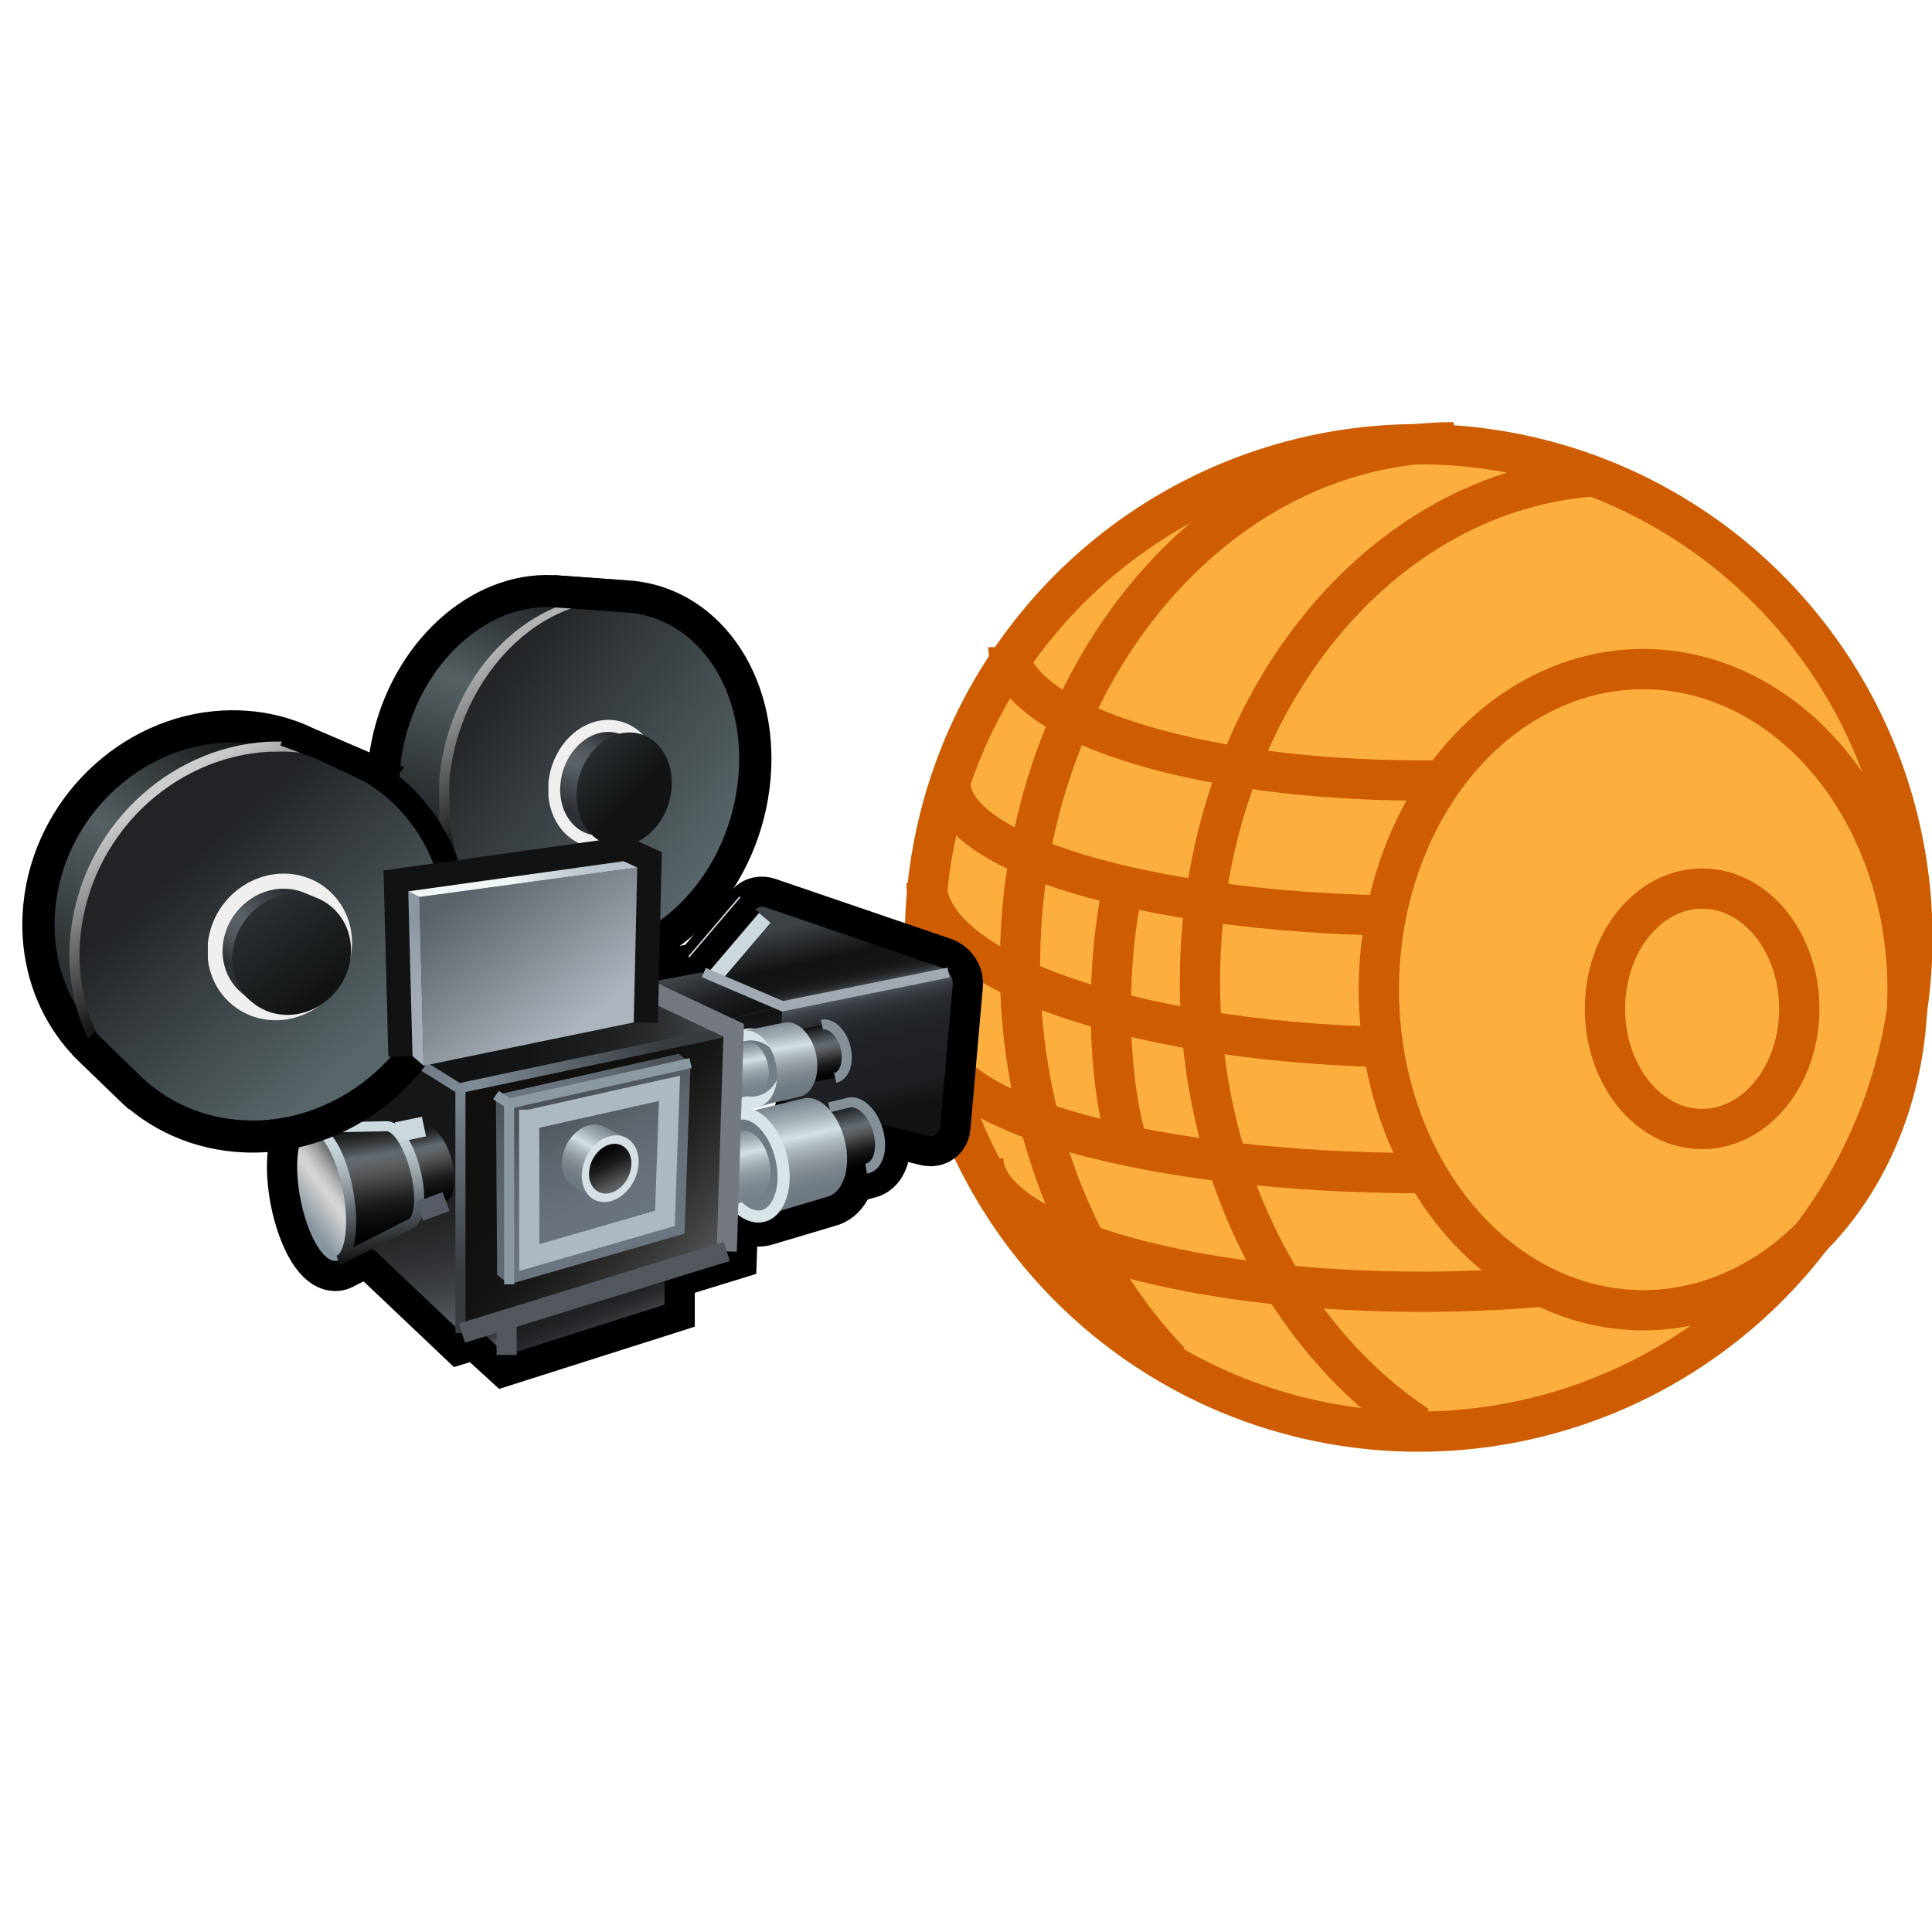 <?xml version="1.0" encoding="UTF-8" standalone="no"?>
<!-- Created with Inkscape (http://www.inkscape.org/) -->

<svg
   width="48"
   height="48"
   id="svg15621"
   sodipodi:version="0.32"
   inkscape:version="1.3-dev (fdc7329b, 2022-05-31)"
   version="1.0"
   sodipodi:docname="remeshtocamera.svg"
   xmlns:inkscape="http://www.inkscape.org/namespaces/inkscape"
   xmlns:sodipodi="http://sodipodi.sourceforge.net/DTD/sodipodi-0.dtd"
   xmlns="http://www.w3.org/2000/svg"
   xmlns:svg="http://www.w3.org/2000/svg"
   xmlns:a="http://ns.adobe.com/AdobeSVGViewerExtensions/3.0/"
   xmlns:i="http://ns.adobe.com/AdobeIllustrator/10.0/">
  <defs
     id="defs15623">
    <linearGradient
       y2="317.743"
       x2="117.487"
       y1="315.413"
       x1="116.365"
       gradientUnits="userSpaceOnUse"
       id="XMLID_671_">
      <stop
         id="stop9547"
         style="stop-color:#000000"
         offset="0" />
      <stop
         id="stop9549"
         style="stop-color:#070707"
         offset="0.163" />
      <stop
         id="stop9551"
         style="stop-color:#111111"
         offset="0.302" />
      <stop
         id="stop9553"
         style="stop-color:#1D1D1D"
         offset="0.432" />
      <stop
         id="stop9555"
         style="stop-color:#2F3030"
         offset="0.557" />
      <stop
         id="stop9557"
         style="stop-color:#444444"
         offset="0.678" />
      <stop
         id="stop9559"
         style="stop-color:#565859"
         offset="0.797" />
      <stop
         id="stop9561"
         style="stop-color:#616569"
         offset="0.91" />
      <stop
         id="stop9563"
         style="stop-color:#626B73"
         offset="1" />
      <a:midPointStop
         style="stop-color:#000000"
         offset="0" />
      <a:midPointStop
         style="stop-color:#000000"
         offset="0.739" />
      <a:midPointStop
         style="stop-color:#626B73"
         offset="1" />
    </linearGradient>
    <linearGradient
       y2="314.497"
       x2="116.658"
       y1="317.404"
       x1="115.039"
       gradientUnits="userSpaceOnUse"
       id="XMLID_670_">
      <stop
         id="stop9526"
         style="stop-color:#6D7780"
         offset="0" />
      <stop
         id="stop9528"
         style="stop-color:#717B84"
         offset="0.138" />
      <stop
         id="stop9530"
         style="stop-color:#7E878E"
         offset="0.274" />
      <stop
         id="stop9532"
         style="stop-color:#939CA2"
         offset="0.408" />
      <stop
         id="stop9534"
         style="stop-color:#B2BDC1"
         offset="0.542" />
      <stop
         id="stop9536"
         style="stop-color:#D3E0E4"
         offset="0.646" />
      <stop
         id="stop9538"
         style="stop-color:#A3AEB4"
         offset="0.819" />
      <stop
         id="stop9540"
         style="stop-color:#7A858F"
         offset="1" />
      <a:midPointStop
         style="stop-color:#6D7780"
         offset="0" />
      <a:midPointStop
         style="stop-color:#6D7780"
         offset="0.711" />
      <a:midPointStop
         style="stop-color:#D3E0E4"
         offset="0.646" />
      <a:midPointStop
         style="stop-color:#D3E0E4"
         offset="0.476" />
      <a:midPointStop
         style="stop-color:#7A858F"
         offset="1" />
    </linearGradient>
    <linearGradient
       y2="302.191"
       x2="112.091"
       y1="301.457"
       x1="117.931"
       gradientUnits="userSpaceOnUse"
       id="XMLID_669_">
      <stop
         id="stop9511"
         style="stop-color:#B6C1CA"
         offset="0" />
      <stop
         id="stop9513"
         style="stop-color:#B9C4CC"
         offset="0.295" />
      <stop
         id="stop9515"
         style="stop-color:#C5CED5"
         offset="0.547" />
      <stop
         id="stop9517"
         style="stop-color:#D7DEE2"
         offset="0.783" />
      <stop
         id="stop9519"
         style="stop-color:#F0F5F5"
         offset="1" />
      <a:midPointStop
         style="stop-color:#B6C1CA"
         offset="0" />
      <a:midPointStop
         style="stop-color:#B6C1CA"
         offset="0.739" />
      <a:midPointStop
         style="stop-color:#F0F5F5"
         offset="1" />
    </linearGradient>
    <linearGradient
       y2="304.16"
       x2="107.311"
       y1="310.911"
       x1="107.249"
       gradientUnits="userSpaceOnUse"
       id="XMLID_668_">
      <stop
         id="stop9500"
         style="stop-color:#A5AEB8"
         offset="0" />
      <stop
         id="stop9502"
         style="stop-color:#A1AAB5"
         offset="0.424" />
      <stop
         id="stop9504"
         style="stop-color:#96A1AB"
         offset="0.786" />
      <stop
         id="stop9506"
         style="stop-color:#8B97A3"
         offset="1" />
      <a:midPointStop
         style="stop-color:#A5AEB8"
         offset="0" />
      <a:midPointStop
         style="stop-color:#A5AEB8"
         offset="0.739" />
      <a:midPointStop
         style="stop-color:#8B97A3"
         offset="1" />
    </linearGradient>
    <linearGradient
       y2="302.446"
       x2="109.787"
       y1="309.503"
       x1="115.32"
       gradientUnits="userSpaceOnUse"
       id="XMLID_667_">
      <stop
         id="stop9491"
         style="stop-color:#ACB5BE"
         offset="0" />
      <stop
         id="stop9493"
         style="stop-color:#848B93"
         offset="0.479" />
      <stop
         id="stop9495"
         style="stop-color:#596169"
         offset="1" />
      <a:midPointStop
         style="stop-color:#ACB5BE"
         offset="0" />
      <a:midPointStop
         style="stop-color:#ACB5BE"
         offset="0.531" />
      <a:midPointStop
         style="stop-color:#596169"
         offset="1" />
    </linearGradient>
    <linearGradient
       y2="295.644"
       x2="115.538"
       y1="298"
       x1="117.953"
       gradientUnits="userSpaceOnUse"
       id="XMLID_666_">
      <stop
         id="stop9476"
         style="stop-color:#121414"
         offset="0" />
      <stop
         id="stop9478"
         style="stop-color:#2B3033"
         offset="1" />
      <a:midPointStop
         style="stop-color:#121414"
         offset="0" />
      <a:midPointStop
         style="stop-color:#121414"
         offset="0.5" />
      <a:midPointStop
         style="stop-color:#2B3033"
         offset="1" />
    </linearGradient>
    <linearGradient
       y2="303.465"
       x2="99.309"
       y1="307.758"
       x1="102.519"
       gradientUnits="userSpaceOnUse"
       id="XMLID_665_">
      <stop
         id="stop9469"
         style="stop-color:#121414"
         offset="0" />
      <stop
         id="stop9471"
         style="stop-color:#2B3033"
         offset="1" />
      <a:midPointStop
         style="stop-color:#121414"
         offset="0" />
      <a:midPointStop
         style="stop-color:#121414"
         offset="0.5" />
      <a:midPointStop
         style="stop-color:#2B3033"
         offset="1" />
    </linearGradient>
    <linearGradient
       y2="306.53"
       x2="98.381"
       y1="302.737"
       x1="100.924"
       gradientUnits="userSpaceOnUse"
       id="XMLID_664_">
      <stop
         id="stop9452"
         style="stop-color:#2C2F33"
         offset="0.006" />
      <stop
         id="stop9454"
         style="stop-color:#5A6166"
         offset="0.506" />
      <stop
         id="stop9456"
         style="stop-color:#585E63"
         offset="0.638" />
      <stop
         id="stop9458"
         style="stop-color:#50565A"
         offset="0.751" />
      <stop
         id="stop9460"
         style="stop-color:#43484C"
         offset="0.856" />
      <stop
         id="stop9462"
         style="stop-color:#34373B"
         offset="0.957" />
      <stop
         id="stop9464"
         style="stop-color:#2C2F33"
         offset="1" />
      <a:midPointStop
         style="stop-color:#2C2F33"
         offset="0.006" />
      <a:midPointStop
         style="stop-color:#2C2F33"
         offset="0.5" />
      <a:midPointStop
         style="stop-color:#5A6166"
         offset="0.506" />
      <a:midPointStop
         style="stop-color:#5A6166"
         offset="0.739" />
      <a:midPointStop
         style="stop-color:#2C2F33"
         offset="1" />
    </linearGradient>
    <linearGradient
       id="XMLID_663_"
       gradientUnits="userSpaceOnUse"
       x1="104.598"
       y1="313.838"
       x2="105.609"
       y2="320.968">
      <stop
         offset="0"
         style="stop-color:#CFDDE2"
         id="stop9433" />
      <stop
         offset="0.152"
         style="stop-color:#CBD8DD"
         id="stop9435" />
      <stop
         offset="0.281"
         style="stop-color:#BCC9CD"
         id="stop9437" />
      <stop
         offset="0.402"
         style="stop-color:#A7B1B5"
         id="stop9439" />
      <stop
         offset="0.519"
         style="stop-color:#899297"
         id="stop9441" />
      <stop
         offset="0.63"
         style="stop-color:#677077"
         id="stop9443" />
      <stop
         offset="0.646"
         style="stop-color:#626B73"
         id="stop9445" />
      <stop
         offset="1"
         style="stop-color:#121212"
         id="stop9447" />
      <a:midPointStop
         offset="0"
         style="stop-color:#CFDDE2" />
      <a:midPointStop
         offset="0.739"
         style="stop-color:#CFDDE2" />
      <a:midPointStop
         offset="0.646"
         style="stop-color:#626B73" />
      <a:midPointStop
         offset="0.5"
         style="stop-color:#626B73" />
      <a:midPointStop
         offset="1"
         style="stop-color:#121212" />
    </linearGradient>
    <linearGradient
       id="XMLID_662_"
       gradientUnits="userSpaceOnUse"
       x1="105.425"
       y1="320.149"
       x2="104.552"
       y2="314.416">
      <stop
         offset="0"
         style="stop-color:#000000"
         id="stop9402" />
      <stop
         offset="0.123"
         style="stop-color:#070707"
         id="stop9404" />
      <stop
         offset="0.225"
         style="stop-color:#111111"
         id="stop9406" />
      <stop
         offset="0.319"
         style="stop-color:#1C1C1C"
         id="stop9408" />
      <stop
         offset="0.409"
         style="stop-color:#2F2F2F"
         id="stop9410" />
      <stop
         offset="0.496"
         style="stop-color:#434444"
         id="stop9412" />
      <stop
         offset="0.58"
         style="stop-color:#555757"
         id="stop9414" />
      <stop
         offset="0.661"
         style="stop-color:#606467"
         id="stop9416" />
      <stop
         offset="0.73"
         style="stop-color:#626B73"
         id="stop9418" />
      <stop
         offset="0.751"
         style="stop-color:#596167"
         id="stop9420" />
      <stop
         offset="0.838"
         style="stop-color:#383B3D"
         id="stop9422" />
      <stop
         offset="0.912"
         style="stop-color:#232323"
         id="stop9424" />
      <stop
         offset="0.968"
         style="stop-color:#171616"
         id="stop9426" />
      <stop
         offset="1"
         style="stop-color:#121212"
         id="stop9428" />
      <a:midPointStop
         offset="0"
         style="stop-color:#000000" />
      <a:midPointStop
         offset="0.744"
         style="stop-color:#000000" />
      <a:midPointStop
         offset="0.73"
         style="stop-color:#626B73" />
      <a:midPointStop
         offset="0.417"
         style="stop-color:#626B73" />
      <a:midPointStop
         offset="1"
         style="stop-color:#121212" />
    </linearGradient>
    <linearGradient
       y2="314.445"
       x2="107.471"
       y1="318.345"
       x1="108.432"
       gradientUnits="userSpaceOnUse"
       id="XMLID_661_">
      <stop
         id="stop9369"
         style="stop-color:#000000"
         offset="0" />
      <stop
         id="stop9371"
         style="stop-color:#070707"
         offset="0.123" />
      <stop
         id="stop9373"
         style="stop-color:#111111"
         offset="0.225" />
      <stop
         id="stop9375"
         style="stop-color:#1C1C1C"
         offset="0.319" />
      <stop
         id="stop9377"
         style="stop-color:#2F2F2F"
         offset="0.409" />
      <stop
         id="stop9379"
         style="stop-color:#434444"
         offset="0.496" />
      <stop
         id="stop9381"
         style="stop-color:#555757"
         offset="0.58" />
      <stop
         id="stop9383"
         style="stop-color:#606467"
         offset="0.661" />
      <stop
         id="stop9385"
         style="stop-color:#626B73"
         offset="0.73" />
      <stop
         id="stop9387"
         style="stop-color:#596167"
         offset="0.751" />
      <stop
         id="stop9389"
         style="stop-color:#383B3D"
         offset="0.838" />
      <stop
         id="stop9391"
         style="stop-color:#232323"
         offset="0.912" />
      <stop
         id="stop9393"
         style="stop-color:#171616"
         offset="0.968" />
      <stop
         id="stop9395"
         style="stop-color:#121212"
         offset="1" />
      <a:midPointStop
         style="stop-color:#000000"
         offset="0" />
      <a:midPointStop
         style="stop-color:#000000"
         offset="0.744" />
      <a:midPointStop
         style="stop-color:#626B73"
         offset="0.73" />
      <a:midPointStop
         style="stop-color:#626B73"
         offset="0.417" />
      <a:midPointStop
         style="stop-color:#121212"
         offset="1" />
    </linearGradient>
    <linearGradient
       y2="316.779"
       x2="104.147"
       y1="318.713"
       x1="101.549"
       gradientUnits="userSpaceOnUse"
       id="XMLID_660_">
      <stop
         id="stop9350"
         style="stop-color:#87959F"
         offset="0" />
      <stop
         id="stop9352"
         style="stop-color:#939EA6"
         offset="0.071" />
      <stop
         id="stop9354"
         style="stop-color:#D6D5D5"
         offset="0.489" />
      <stop
         id="stop9356"
         style="stop-color:#CECECE"
         offset="0.573" />
      <stop
         id="stop9358"
         style="stop-color:#B9B9B9"
         offset="0.673" />
      <stop
         id="stop9360"
         style="stop-color:#9A9C9C"
         offset="0.781" />
      <stop
         id="stop9362"
         style="stop-color:#737779"
         offset="0.894" />
      <stop
         id="stop9364"
         style="stop-color:#4D5359"
         offset="1" />
      <a:midPointStop
         style="stop-color:#87959F"
         offset="0" />
      <a:midPointStop
         style="stop-color:#87959F"
         offset="0.485" />
      <a:midPointStop
         style="stop-color:#D6D5D5"
         offset="0.489" />
      <a:midPointStop
         style="stop-color:#D6D5D5"
         offset="0.67" />
      <a:midPointStop
         style="stop-color:#4D5359"
         offset="1" />
    </linearGradient>
    <linearGradient
       y2="325.202"
       x2="111.507"
       y1="323.062"
       x1="110.47"
       gradientUnits="userSpaceOnUse"
       id="XMLID_659_">
      <stop
         id="stop9333"
         style="stop-color:#161617"
         offset="0" />
      <stop
         id="stop9335"
         style="stop-color:#171718"
         offset="0.208" />
      <stop
         id="stop9337"
         style="stop-color:#1B1C1D"
         offset="0.385" />
      <stop
         id="stop9339"
         style="stop-color:#232425"
         offset="0.551" />
      <stop
         id="stop9341"
         style="stop-color:#2E2F32"
         offset="0.711" />
      <stop
         id="stop9343"
         style="stop-color:#3E4145"
         offset="0.864" />
      <stop
         id="stop9345"
         style="stop-color:#52585E"
         offset="1" />
      <a:midPointStop
         style="stop-color:#161617"
         offset="0" />
      <a:midPointStop
         style="stop-color:#161617"
         offset="0.739" />
      <a:midPointStop
         style="stop-color:#52585E"
         offset="1" />
    </linearGradient>
    <linearGradient
       y2="325.482"
       x2="116.434"
       y1="322.629"
       x1="115.234"
       gradientUnits="userSpaceOnUse"
       id="XMLID_658_">
      <stop
         id="stop9316"
         style="stop-color:#1C1C1F"
         offset="0" />
      <stop
         id="stop9318"
         style="stop-color:#1E1E21"
         offset="0.208" />
      <stop
         id="stop9320"
         style="stop-color:#222326"
         offset="0.385" />
      <stop
         id="stop9322"
         style="stop-color:#2B2C30"
         offset="0.551" />
      <stop
         id="stop9324"
         style="stop-color:#383A3E"
         offset="0.711" />
      <stop
         id="stop9326"
         style="stop-color:#4B4F55"
         offset="0.864" />
      <stop
         id="stop9328"
         style="stop-color:#626B73"
         offset="1" />
      <a:midPointStop
         style="stop-color:#1C1C1F"
         offset="0" />
      <a:midPointStop
         style="stop-color:#1C1C1F"
         offset="0.739" />
      <a:midPointStop
         style="stop-color:#626B73"
         offset="1" />
    </linearGradient>
    <linearGradient
       y2="313.356"
       x2="111.512"
       y1="321.808"
       x1="111.698"
       gradientUnits="userSpaceOnUse"
       id="XMLID_657_">
      <stop
         id="stop9305"
         style="stop-color:#616973"
         offset="0" />
      <stop
         id="stop9307"
         style="stop-color:#5E666F"
         offset="0.417" />
      <stop
         id="stop9309"
         style="stop-color:#565D64"
         offset="0.772" />
      <stop
         id="stop9311"
         style="stop-color:#4D5359"
         offset="1" />
      <a:midPointStop
         style="stop-color:#616973"
         offset="0" />
      <a:midPointStop
         style="stop-color:#616973"
         offset="0.739" />
      <a:midPointStop
         style="stop-color:#4D5359"
         offset="1" />
    </linearGradient>
    <linearGradient
       y2="311.58"
       x2="119.393"
       y1="312.623"
       x1="112.503"
       gradientUnits="userSpaceOnUse"
       id="XMLID_656_">
      <stop
         id="stop9292"
         style="stop-color:#6C7680"
         offset="0" />
      <stop
         id="stop9294"
         style="stop-color:#69727C"
         offset="0.355" />
      <stop
         id="stop9296"
         style="stop-color:#5F6870"
         offset="0.659" />
      <stop
         id="stop9298"
         style="stop-color:#51575E"
         offset="0.942" />
      <stop
         id="stop9300"
         style="stop-color:#4D5359"
         offset="1" />
      <a:midPointStop
         style="stop-color:#6C7680"
         offset="0" />
      <a:midPointStop
         style="stop-color:#6C7680"
         offset="0.739" />
      <a:midPointStop
         style="stop-color:#4D5359"
         offset="1" />
    </linearGradient>
    <linearGradient
       y2="313.285"
       x2="114.701"
       y1="320.286"
       x1="118.09"
       gradientUnits="userSpaceOnUse"
       id="XMLID_655_">
      <stop
         id="stop9277"
         style="stop-color:#6C7680"
         offset="0" />
      <stop
         id="stop9279"
         style="stop-color:#69727C"
         offset="0.355" />
      <stop
         id="stop9281"
         style="stop-color:#5F6870"
         offset="0.659" />
      <stop
         id="stop9283"
         style="stop-color:#51575E"
         offset="0.942" />
      <stop
         id="stop9285"
         style="stop-color:#4D5359"
         offset="1" />
      <a:midPointStop
         style="stop-color:#6C7680"
         offset="0" />
      <a:midPointStop
         style="stop-color:#6C7680"
         offset="0.739" />
      <a:midPointStop
         style="stop-color:#4D5359"
         offset="1" />
    </linearGradient>
    <linearGradient
       y2="295.308"
       x2="117.563"
       y1="299.183"
       x1="115.751"
       gradientUnits="userSpaceOnUse"
       id="XMLID_654_">
      <stop
         id="stop9260"
         style="stop-color:#2C2F33"
         offset="0.006" />
      <stop
         id="stop9262"
         style="stop-color:#5A6166"
         offset="0.506" />
      <stop
         id="stop9264"
         style="stop-color:#585E63"
         offset="0.638" />
      <stop
         id="stop9266"
         style="stop-color:#50565A"
         offset="0.751" />
      <stop
         id="stop9268"
         style="stop-color:#43484C"
         offset="0.856" />
      <stop
         id="stop9270"
         style="stop-color:#34373B"
         offset="0.957" />
      <stop
         id="stop9272"
         style="stop-color:#2C2F33"
         offset="1" />
      <a:midPointStop
         style="stop-color:#2C2F33"
         offset="0.006" />
      <a:midPointStop
         style="stop-color:#2C2F33"
         offset="0.5" />
      <a:midPointStop
         style="stop-color:#5A6166"
         offset="0.506" />
      <a:midPointStop
         style="stop-color:#5A6166"
         offset="0.739" />
      <a:midPointStop
         style="stop-color:#2C2F33"
         offset="1" />
    </linearGradient>
    <linearGradient
       id="XMLID_653_"
       gradientUnits="userSpaceOnUse"
       x1="115.693"
       y1="296.266"
       x2="111.95"
       y2="290.414">
      <stop
         offset="0"
         style="stop-color:#161719"
         id="stop9245" />
      <stop
         offset="1"
         style="stop-color:#B2B2B2"
         id="stop9247" />
      <a:midPointStop
         offset="0"
         style="stop-color:#161719" />
      <a:midPointStop
         offset="0.5"
         style="stop-color:#161719" />
      <a:midPointStop
         offset="1"
         style="stop-color:#B2B2B2" />
    </linearGradient>
    <linearGradient
       id="XMLID_652_"
       gradientUnits="userSpaceOnUse"
       x1="110.121"
       y1="292.456"
       x2="121.872"
       y2="301.456">
      <stop
         offset="0.006"
         style="stop-color:#212326"
         id="stop9238" />
      <stop
         offset="1"
         style="stop-color:#596669"
         id="stop9240" />
      <a:midPointStop
         offset="0.006"
         style="stop-color:#212326" />
      <a:midPointStop
         offset="0.5"
         style="stop-color:#212326" />
      <a:midPointStop
         offset="1"
         style="stop-color:#596669" />
    </linearGradient>
    <linearGradient
       y2="297.577"
       x2="94.868"
       y1="304.31"
       x1="99.238"
       gradientUnits="userSpaceOnUse"
       id="XMLID_651_">
      <stop
         id="stop9229"
         style="stop-color:#161719"
         offset="0" />
      <stop
         id="stop9231"
         style="stop-color:#CCCCCC"
         offset="1" />
      <a:midPointStop
         style="stop-color:#161719"
         offset="0" />
      <a:midPointStop
         style="stop-color:#161719"
         offset="0.5" />
      <a:midPointStop
         style="stop-color:#CCCCCC"
         offset="1" />
    </linearGradient>
    <linearGradient
       y2="310.642"
       x2="104.749"
       y1="300.837"
       x1="95.831"
       gradientUnits="userSpaceOnUse"
       id="XMLID_650_">
      <stop
         id="stop9222"
         style="stop-color:#212326"
         offset="0.006" />
      <stop
         id="stop9224"
         style="stop-color:#596669"
         offset="1" />
      <a:midPointStop
         style="stop-color:#212326"
         offset="0.006" />
      <a:midPointStop
         style="stop-color:#212326"
         offset="0.5" />
      <a:midPointStop
         style="stop-color:#596669"
         offset="1" />
    </linearGradient>
    <linearGradient
       y2="308.361"
       x2="90.171"
       y1="295.642"
       x1="99.486"
       gradientUnits="userSpaceOnUse"
       id="XMLID_649_">
      <stop
         id="stop9213"
         style="stop-color:#141617"
         offset="0" />
      <stop
         id="stop9215"
         style="stop-color:#566063"
         offset="0.483" />
      <stop
         id="stop9217"
         style="stop-color:#232729"
         offset="1" />
      <a:midPointStop
         style="stop-color:#141617"
         offset="0" />
      <a:midPointStop
         style="stop-color:#141617"
         offset="0.5" />
      <a:midPointStop
         style="stop-color:#566063"
         offset="0.483" />
      <a:midPointStop
         style="stop-color:#566063"
         offset="0.5" />
      <a:midPointStop
         style="stop-color:#232729"
         offset="1" />
    </linearGradient>
    <linearGradient
       y2="299.691"
       x2="109.224"
       y1="286.865"
       x1="113.933"
       gradientUnits="userSpaceOnUse"
       id="XMLID_648_">
      <stop
         id="stop9204"
         style="stop-color:#141617"
         offset="0" />
      <stop
         id="stop9206"
         style="stop-color:#566063"
         offset="0.483" />
      <stop
         id="stop9208"
         style="stop-color:#232729"
         offset="1" />
      <a:midPointStop
         style="stop-color:#141617"
         offset="0" />
      <a:midPointStop
         style="stop-color:#141617"
         offset="0.5" />
      <a:midPointStop
         style="stop-color:#566063"
         offset="0.483" />
      <a:midPointStop
         style="stop-color:#566063"
         offset="0.5" />
      <a:midPointStop
         style="stop-color:#232729"
         offset="1" />
    </linearGradient>
    <radialGradient
       id="XMLID_647_"
       cx="109.941"
       cy="312.073"
       r="9.655"
       fx="109.941"
       fy="312.073"
       gradientUnits="userSpaceOnUse">
      <stop
         offset="0"
         style="stop-color:#828E99"
         id="stop9195" />
      <stop
         offset="1"
         style="stop-color:#373C40"
         id="stop9197" />
      <a:midPointStop
         offset="0"
         style="stop-color:#828E99" />
      <a:midPointStop
         offset="0.5"
         style="stop-color:#828E99" />
      <a:midPointStop
         offset="1"
         style="stop-color:#373C40" />
    </radialGradient>
    <radialGradient
       id="XMLID_646_"
       cx="109.94"
       cy="312.074"
       r="9.655"
       fx="109.94"
       fy="312.074"
       gradientUnits="userSpaceOnUse">
      <stop
         offset="0"
         style="stop-color:#828E99"
         id="stop9186" />
      <stop
         offset="1"
         style="stop-color:#373C40"
         id="stop9188" />
      <a:midPointStop
         offset="0"
         style="stop-color:#828E99" />
      <a:midPointStop
         offset="0.5"
         style="stop-color:#828E99" />
      <a:midPointStop
         offset="1"
         style="stop-color:#373C40" />
    </radialGradient>
    <linearGradient
       y2="309.648"
       x2="124.153"
       y1="309.648"
       x1="109.501"
       gradientUnits="userSpaceOnUse"
       id="XMLID_645_">
      <stop
         id="stop9165"
         style="stop-color:#121314"
         offset="0" />
      <stop
         id="stop9167"
         style="stop-color:#131415"
         offset="0.19" />
      <stop
         id="stop9169"
         style="stop-color:#17191A"
         offset="0.352" />
      <stop
         id="stop9171"
         style="stop-color:#1F2022"
         offset="0.504" />
      <stop
         id="stop9173"
         style="stop-color:#2A2C2E"
         offset="0.65" />
      <stop
         id="stop9175"
         style="stop-color:#3A3E42"
         offset="0.791" />
      <stop
         id="stop9177"
         style="stop-color:#52595F"
         offset="0.927" />
      <stop
         id="stop9179"
         style="stop-color:#626B73"
         offset="1" />
      <a:midPointStop
         style="stop-color:#121314"
         offset="0" />
      <a:midPointStop
         style="stop-color:#121314"
         offset="0.739" />
      <a:midPointStop
         style="stop-color:#626B73"
         offset="1" />
    </linearGradient>
    <linearGradient
       y2="325.27"
       x2="108.701"
       y1="312.679"
       x1="106.022"
       gradientUnits="userSpaceOnUse"
       id="XMLID_644_">
      <stop
         id="stop9146"
         style="stop-color:#161617"
         offset="0" />
      <stop
         id="stop9148"
         style="stop-color:#171718"
         offset="0.195" />
      <stop
         id="stop9150"
         style="stop-color:#1C1C1D"
         offset="0.361" />
      <stop
         id="stop9152"
         style="stop-color:#242426"
         offset="0.516" />
      <stop
         id="stop9154"
         style="stop-color:#2F3033"
         offset="0.665" />
      <stop
         id="stop9156"
         style="stop-color:#404447"
         offset="0.81" />
      <stop
         id="stop9158"
         style="stop-color:#585E65"
         offset="0.95" />
      <stop
         id="stop9160"
         style="stop-color:#626B73"
         offset="1" />
      <a:midPointStop
         style="stop-color:#161617"
         offset="0" />
      <a:midPointStop
         style="stop-color:#161617"
         offset="0.739" />
      <a:midPointStop
         style="stop-color:#626B73"
         offset="1" />
    </linearGradient>
    <linearGradient
       y2="322.672"
       x2="122.957"
       y1="315.036"
       x1="113.713"
       gradientUnits="userSpaceOnUse"
       id="XMLID_643_">
      <stop
         id="stop9125"
         style="stop-color:#11100F"
         offset="0" />
      <stop
         id="stop9127"
         style="stop-color:#121110"
         offset="0.171" />
      <stop
         id="stop9129"
         style="stop-color:#181817"
         offset="0.316" />
      <stop
         id="stop9131"
         style="stop-color:#242322"
         offset="0.453" />
      <stop
         id="stop9133"
         style="stop-color:#323130"
         offset="0.584" />
      <stop
         id="stop9135"
         style="stop-color:#414141"
         offset="0.711" />
      <stop
         id="stop9137"
         style="stop-color:#515356"
         offset="0.835" />
      <stop
         id="stop9139"
         style="stop-color:#5E646A"
         offset="0.954" />
      <stop
         id="stop9141"
         style="stop-color:#626B73"
         offset="1" />
      <a:midPointStop
         style="stop-color:#11100F"
         offset="0" />
      <a:midPointStop
         style="stop-color:#11100F"
         offset="0.739" />
      <a:midPointStop
         style="stop-color:#626B73"
         offset="1" />
    </linearGradient>
    <linearGradient
       y2="310.309"
       x2="123.495"
       y1="312.841"
       x1="123.964"
       gradientUnits="userSpaceOnUse"
       id="XMLID_642_">
      <stop
         id="stop9106"
         style="stop-color:#77828C"
         offset="0" />
      <stop
         id="stop9108"
         style="stop-color:#7B868F"
         offset="0.143" />
      <stop
         id="stop9110"
         style="stop-color:#87929A"
         offset="0.285" />
      <stop
         id="stop9112"
         style="stop-color:#9CA7AD"
         offset="0.425" />
      <stop
         id="stop9114"
         style="stop-color:#BBC7CC"
         offset="0.564" />
      <stop
         id="stop9116"
         style="stop-color:#D3E0E4"
         offset="0.646" />
      <stop
         id="stop9118"
         style="stop-color:#A3AEB4"
         offset="0.819" />
      <stop
         id="stop9120"
         style="stop-color:#7A858F"
         offset="1" />
      <a:midPointStop
         style="stop-color:#77828C"
         offset="0" />
      <a:midPointStop
         style="stop-color:#77828C"
         offset="0.711" />
      <a:midPointStop
         style="stop-color:#D3E0E4"
         offset="0.646" />
      <a:midPointStop
         style="stop-color:#D3E0E4"
         offset="0.476" />
      <a:midPointStop
         style="stop-color:#7A858F"
         offset="1" />
    </linearGradient>
    <linearGradient
       y2="309.227"
       x2="125.147"
       y1="313.03"
       x1="125.786"
       gradientUnits="userSpaceOnUse"
       id="XMLID_641_">
      <stop
         id="stop9087"
         style="stop-color:#6D7780"
         offset="0" />
      <stop
         id="stop9089"
         style="stop-color:#717B84"
         offset="0.138" />
      <stop
         id="stop9091"
         style="stop-color:#7E878E"
         offset="0.274" />
      <stop
         id="stop9093"
         style="stop-color:#939CA2"
         offset="0.408" />
      <stop
         id="stop9095"
         style="stop-color:#B2BDC1"
         offset="0.542" />
      <stop
         id="stop9097"
         style="stop-color:#D3E0E4"
         offset="0.646" />
      <stop
         id="stop9099"
         style="stop-color:#A3AEB4"
         offset="0.819" />
      <stop
         id="stop9101"
         style="stop-color:#7A858F"
         offset="1" />
      <a:midPointStop
         style="stop-color:#6D7780"
         offset="0" />
      <a:midPointStop
         style="stop-color:#6D7780"
         offset="0.711" />
      <a:midPointStop
         style="stop-color:#D3E0E4"
         offset="0.646" />
      <a:midPointStop
         style="stop-color:#D3E0E4"
         offset="0.476" />
      <a:midPointStop
         style="stop-color:#7A858F"
         offset="1" />
    </linearGradient>
    <linearGradient
       y2="309.41"
       x2="127.35"
       y1="312.032"
       x1="127.999"
       gradientUnits="userSpaceOnUse"
       id="XMLID_640_">
      <stop
         id="stop9064"
         style="stop-color:#000000"
         offset="0" />
      <stop
         id="stop9066"
         style="stop-color:#070707"
         offset="0.105" />
      <stop
         id="stop9068"
         style="stop-color:#111111"
         offset="0.195" />
      <stop
         id="stop9070"
         style="stop-color:#1D1D1D"
         offset="0.279" />
      <stop
         id="stop9072"
         style="stop-color:#2F3030"
         offset="0.36" />
      <stop
         id="stop9074"
         style="stop-color:#444444"
         offset="0.438" />
      <stop
         id="stop9076"
         style="stop-color:#565859"
         offset="0.515" />
      <stop
         id="stop9078"
         style="stop-color:#616569"
         offset="0.588" />
      <stop
         id="stop9080"
         style="stop-color:#626B73"
         offset="0.646" />
      <stop
         id="stop9082"
         style="stop-color:#121212"
         offset="1" />
      <a:midPointStop
         style="stop-color:#000000"
         offset="0" />
      <a:midPointStop
         style="stop-color:#000000"
         offset="0.739" />
      <a:midPointStop
         style="stop-color:#626B73"
         offset="0.646" />
      <a:midPointStop
         style="stop-color:#626B73"
         offset="0.5" />
      <a:midPointStop
         style="stop-color:#121212"
         offset="1" />
    </linearGradient>
    <linearGradient
       y2="313.622"
       x2="124.317"
       y1="309.715"
       x1="123.52"
       gradientUnits="userSpaceOnUse"
       id="XMLID_639_">
      <stop
         id="stop9055"
         style="stop-color:#6D7780"
         offset="0" />
      <stop
         id="stop9057"
         style="stop-color:#737D87"
         offset="0.63" />
      <stop
         id="stop9059"
         style="stop-color:#7A858F"
         offset="1" />
      <a:midPointStop
         style="stop-color:#6D7780"
         offset="0" />
      <a:midPointStop
         style="stop-color:#6D7780"
         offset="0.711" />
      <a:midPointStop
         style="stop-color:#7A858F"
         offset="1" />
    </linearGradient>
    <linearGradient
       y2="309.237"
       x2="123.134"
       y1="313.892"
       x1="124.724"
       gradientUnits="userSpaceOnUse"
       id="XMLID_638_">
      <stop
         id="stop9046"
         style="stop-color:#3D4247"
         offset="0.006" />
      <stop
         id="stop9048"
         style="stop-color:#1E2024"
         offset="0.596" />
      <stop
         id="stop9050"
         style="stop-color:#121314"
         offset="1" />
      <a:midPointStop
         style="stop-color:#3D4247"
         offset="0.006" />
      <a:midPointStop
         style="stop-color:#3D4247"
         offset="0.5" />
      <a:midPointStop
         style="stop-color:#1E2024"
         offset="0.596" />
      <a:midPointStop
         style="stop-color:#1E2024"
         offset="0.5" />
      <a:midPointStop
         style="stop-color:#121314"
         offset="1" />
    </linearGradient>
    <linearGradient
       y2="309.137"
       x2="122.305"
       y1="306.692"
       x1="121.422"
       gradientUnits="userSpaceOnUse"
       id="XMLID_637_">
      <stop
         id="stop9037"
         style="stop-color:#3D4247"
         offset="0.006" />
      <stop
         id="stop9039"
         style="stop-color:#1E2024"
         offset="0.596" />
      <stop
         id="stop9041"
         style="stop-color:#121314"
         offset="1" />
      <a:midPointStop
         style="stop-color:#3D4247"
         offset="0.006" />
      <a:midPointStop
         style="stop-color:#3D4247"
         offset="0.5" />
      <a:midPointStop
         style="stop-color:#1E2024"
         offset="0.596" />
      <a:midPointStop
         style="stop-color:#1E2024"
         offset="0.5" />
      <a:midPointStop
         style="stop-color:#121314"
         offset="1" />
    </linearGradient>
    <linearGradient
       y2="314.586"
       x2="123.228"
       y1="318.041"
       x1="123.949"
       gradientUnits="userSpaceOnUse"
       id="XMLID_636_">
      <stop
         id="stop9018"
         style="stop-color:#77828C"
         offset="0" />
      <stop
         id="stop9020"
         style="stop-color:#7B868F"
         offset="0.143" />
      <stop
         id="stop9022"
         style="stop-color:#87929A"
         offset="0.285" />
      <stop
         id="stop9024"
         style="stop-color:#9CA7AD"
         offset="0.425" />
      <stop
         id="stop9026"
         style="stop-color:#BBC7CC"
         offset="0.564" />
      <stop
         id="stop9028"
         style="stop-color:#D3E0E4"
         offset="0.646" />
      <stop
         id="stop9030"
         style="stop-color:#A3AEB4"
         offset="0.819" />
      <stop
         id="stop9032"
         style="stop-color:#7A858F"
         offset="1" />
      <a:midPointStop
         style="stop-color:#77828C"
         offset="0" />
      <a:midPointStop
         style="stop-color:#77828C"
         offset="0.711" />
      <a:midPointStop
         style="stop-color:#D3E0E4"
         offset="0.646" />
      <a:midPointStop
         style="stop-color:#D3E0E4"
         offset="0.476" />
      <a:midPointStop
         style="stop-color:#7A858F"
         offset="1" />
    </linearGradient>
    <linearGradient
       y2="319.232"
       x2="125.059"
       y1="314.428"
       x1="123.072"
       gradientUnits="userSpaceOnUse"
       id="XMLID_635_">
      <stop
         id="stop9009"
         style="stop-color:#6D7780"
         offset="0" />
      <stop
         id="stop9011"
         style="stop-color:#737D87"
         offset="0.63" />
      <stop
         id="stop9013"
         style="stop-color:#7A858F"
         offset="1" />
      <a:midPointStop
         style="stop-color:#6D7780"
         offset="0" />
      <a:midPointStop
         style="stop-color:#6D7780"
         offset="0.711" />
      <a:midPointStop
         style="stop-color:#7A858F"
         offset="1" />
    </linearGradient>
    <linearGradient
       y2="313.282"
       x2="125.667"
       y1="318.211"
       x1="126.741"
       gradientUnits="userSpaceOnUse"
       id="XMLID_634_">
      <stop
         id="stop8990"
         style="stop-color:#6D7780"
         offset="0" />
      <stop
         id="stop8992"
         style="stop-color:#717B84"
         offset="0.138" />
      <stop
         id="stop8994"
         style="stop-color:#7E878E"
         offset="0.274" />
      <stop
         id="stop8996"
         style="stop-color:#939CA2"
         offset="0.408" />
      <stop
         id="stop8998"
         style="stop-color:#B2BDC1"
         offset="0.542" />
      <stop
         id="stop9000"
         style="stop-color:#D3E0E4"
         offset="0.646" />
      <stop
         id="stop9002"
         style="stop-color:#A3AEB4"
         offset="0.819" />
      <stop
         id="stop9004"
         style="stop-color:#7A858F"
         offset="1" />
      <a:midPointStop
         style="stop-color:#6D7780"
         offset="0" />
      <a:midPointStop
         style="stop-color:#6D7780"
         offset="0.711" />
      <a:midPointStop
         style="stop-color:#D3E0E4"
         offset="0.646" />
      <a:midPointStop
         style="stop-color:#D3E0E4"
         offset="0.476" />
      <a:midPointStop
         style="stop-color:#7A858F"
         offset="1" />
    </linearGradient>
    <linearGradient
       y2="313.296"
       x2="128.731"
       y1="316.514"
       x1="129.591"
       gradientUnits="userSpaceOnUse"
       id="XMLID_633_">
      <stop
         id="stop8967"
         style="stop-color:#000000"
         offset="0" />
      <stop
         id="stop8969"
         style="stop-color:#070707"
         offset="0.105" />
      <stop
         id="stop8971"
         style="stop-color:#111111"
         offset="0.195" />
      <stop
         id="stop8973"
         style="stop-color:#1D1D1D"
         offset="0.279" />
      <stop
         id="stop8975"
         style="stop-color:#2F3030"
         offset="0.36" />
      <stop
         id="stop8977"
         style="stop-color:#444444"
         offset="0.438" />
      <stop
         id="stop8979"
         style="stop-color:#565859"
         offset="0.515" />
      <stop
         id="stop8981"
         style="stop-color:#616569"
         offset="0.588" />
      <stop
         id="stop8983"
         style="stop-color:#626B73"
         offset="0.646" />
      <stop
         id="stop8985"
         style="stop-color:#121212"
         offset="1" />
      <a:midPointStop
         style="stop-color:#000000"
         offset="0" />
      <a:midPointStop
         style="stop-color:#000000"
         offset="0.739" />
      <a:midPointStop
         style="stop-color:#626B73"
         offset="0.646" />
      <a:midPointStop
         style="stop-color:#626B73"
         offset="0.5" />
      <a:midPointStop
         style="stop-color:#121212"
         offset="1" />
    </linearGradient>
    <linearGradient
       y2="313.917"
       x2="129.194"
       y1="304.143"
       x1="127.034"
       gradientUnits="userSpaceOnUse"
       id="XMLID_632_">
      <stop
         id="stop8928"
         style="stop-color:#3D4247"
         offset="0.006" />
      <stop
         id="stop8930"
         style="stop-color:#121314"
         offset="0.202" />
      <stop
         id="stop8932"
         style="stop-color:#131415"
         offset="0.27" />
      <stop
         id="stop8934"
         style="stop-color:#151718"
         offset="0.298" />
      <stop
         id="stop8936"
         style="stop-color:#1A1C1D"
         offset="0.32" />
      <stop
         id="stop8938"
         style="stop-color:#222426"
         offset="0.338" />
      <stop
         id="stop8940"
         style="stop-color:#2D3032"
         offset="0.353" />
      <stop
         id="stop8942"
         style="stop-color:#3C4044"
         offset="0.367" />
      <stop
         id="stop8944"
         style="stop-color:#50575C"
         offset="0.379" />
      <stop
         id="stop8946"
         style="stop-color:#626B73"
         offset="0.388" />
      <stop
         id="stop8948"
         style="stop-color:#4F565C"
         offset="0.413" />
      <stop
         id="stop8950"
         style="stop-color:#3E4248"
         offset="0.447" />
      <stop
         id="stop8952"
         style="stop-color:#313439"
         offset="0.485" />
      <stop
         id="stop8954"
         style="stop-color:#282B2F"
         offset="0.531" />
      <stop
         id="stop8956"
         style="stop-color:#222529"
         offset="0.586" />
      <stop
         id="stop8958"
         style="stop-color:#1F2125"
         offset="0.665" />
      <stop
         id="stop8960"
         style="stop-color:#1E2024"
         offset="0.882" />
      <stop
         id="stop8962"
         style="stop-color:#121314"
         offset="1" />
      <a:midPointStop
         style="stop-color:#3D4247"
         offset="0.006" />
      <a:midPointStop
         style="stop-color:#3D4247"
         offset="0.5" />
      <a:midPointStop
         style="stop-color:#121314"
         offset="0.202" />
      <a:midPointStop
         style="stop-color:#121314"
         offset="0.85" />
      <a:midPointStop
         style="stop-color:#626B73"
         offset="0.388" />
      <a:midPointStop
         style="stop-color:#626B73"
         offset="0.13" />
      <a:midPointStop
         style="stop-color:#1E2024"
         offset="0.882" />
      <a:midPointStop
         style="stop-color:#1E2024"
         offset="0.5" />
      <a:midPointStop
         style="stop-color:#121314"
         offset="1" />
    </linearGradient>
  </defs>
  <sodipodi:namedview
     id="base"
     pagecolor="#ffffff"
     bordercolor="#666666"
     borderopacity="1.0"
     inkscape:pageopacity="0.0"
     inkscape:pageshadow="2"
     inkscape:zoom="24.12156"
     inkscape:cx="18.65551"
     inkscape:cy="22.40734"
     inkscape:document-units="px"
     inkscape:current-layer="layer1"
     inkscape:window-width="2560"
     inkscape:window-height="1378"
     inkscape:window-x="-6"
     inkscape:window-y="-6"
     inkscape:showpageshadow="2"
     inkscape:pagecheckerboard="0"
     inkscape:deskcolor="#d1d1d1"
     showgrid="false"
     inkscape:window-maximized="1" />
  <g
     inkscape:label="Layer 1"
     inkscape:groupmode="layer"
     id="layer1">
    <path
       id="path1"
       style="overflow:visible;fill:#fcaf3e;stroke:#ce5c00;stroke-width:1;stop-color:#000000"
       d="M 47.512,23.302 A 12.266,12.266 0 0 1 35.246,35.568 12.266,12.266 0 0 1 22.98,23.302 12.266,12.266 0 0 1 35.246,11.036 12.266,12.266 0 0 1 47.512,23.302 Z" />
    <ellipse
       style="color:#000000;overflow:visible;fill:none;stroke:#ce5c00;stroke-width:1;stroke-dasharray:none;stop-color:#000000"
       id="path2"
       cx="42.289"
       cy="25.063"
       rx="2.414"
       ry="2.987" />
    <ellipse
       style="color:#000000;overflow:visible;fill:none;stroke:#ce5c00;stroke-width:1;stroke-dasharray:none;stop-color:#000000"
       id="ellipse2"
       cx="40.825"
       cy="24.588"
       rx="6.568"
       ry="7.965" />
    <path
       id="ellipse3"
       style="overflow:visible;fill:none;stroke:#ce5c00;stroke-width:1;stop-color:#000000"
       d="m 35.223,35.425 c -3.225,-2.139 -5.411,-6.278 -5.411,-11.034 0,-6.64 4.261,-12.079 9.662,-12.548"
       sodipodi:nodetypes="csc" />
    <path
       id="ellipse4"
       style="overflow:visible;fill:none;stroke:#ce5c00;stroke-width:1;stop-color:#000000"
       d="m 29.068,33.834 c -2.283,-2.385 -3.727,-5.908 -3.727,-9.839 0,-7.184 4.824,-13.007 10.776,-13.007"
       sodipodi:nodetypes="csc" />
    <path
       id="ellipse5"
       style="overflow:visible;fill:none;stroke:#ce5c00;stroke-width:1;stop-color:#000000"
       d="M 34.362,26.013 C 28.018,25.853 23.02,24.089 23.02,21.937"
       sodipodi:nodetypes="cc" />
    <path
       id="path5"
       style="overflow:visible;fill:none;stroke:#ce5c00;stroke-width:1;stop-color:#000000"
       d="m 35.835,19.388 c -0.175,0.003 -0.352,0.004 -0.529,0.004 -5.662,0 -10.251,-1.484 -10.251,-3.314"
       sodipodi:nodetypes="csc" />
    <path
       id="path6"
       style="overflow:visible;fill:none;stroke:#ce5c00;stroke-width:1;stop-color:#000000"
       d="m 38.186,31.976 c -0.918,0.077 -1.883,0.117 -2.881,0.117 -6.007,0 -10.876,-1.484 -10.876,-3.314"
       sodipodi:nodetypes="csc" />
    <path
       id="path7"
       style="overflow:visible;fill:none;stroke:#ce5c00;stroke-width:1;stop-color:#000000"
       d="M 34.52,22.748 C 28.427,22.634 23.61,21.197 23.61,19.442"
       sodipodi:nodetypes="cc" />
    <path
       id="path8"
       style="overflow:visible;fill:none;stroke:#ce5c00;stroke-width:1;stop-color:#000000"
       d="m 35.305,29.145 c -6.637,0 -12.017,-1.484 -12.017,-3.314"
       sodipodi:nodetypes="cc" />
    <path
       style="fill:none;fill-rule:evenodd;stroke:#ce5c00;stroke-width:1px;stroke-linecap:butt;stroke-linejoin:miter;stroke-opacity:1"
       d="m 27.908,21.983 c -0.473,2.183 -0.391,4.992 0.159,6.614"
       id="path9"
       sodipodi:nodetypes="cc" />
    <g
       transform="matrix(0.501,0,0,0.499,-43.415,-128.926)"
       id="g15513"
       style="stroke-width:2.028">
      <path
         i:knockout="Off"
         d="m 122.778,318.415 -0.08,2.261 -3.086,0.956 v 1.696 l -7.83,2.5 -1.443,-1.323 -0.772,0.238 -4.612,-4.392 -1.4,0.707 c -0.396,0.292 -0.949,-0.112 -1.427,-1.147 -0.659,-1.429 -0.924,-3.517 -0.591,-4.664 0.139,-0.476 0.357,-0.715 0.613,-0.729 l 1.81,-0.037 -0.01,-0.515"
         id="path8919"
         style="fill:none;stroke:#000000;stroke-width:2.999" />
      <path
         i:knockout="Off"
         d="m 125.165,313.109 7.539,1.817 c 0.3,0.056 0.552,-0.133 0.581,-0.453 l 0.617,-7.086 c 0.031,-0.353 -0.221,-0.734 -0.563,-0.85 l -8.709,-2.989 c -0.213,-0.072 -0.411,-0.024 -0.537,0.107 l -2.658,3.133 -3.161,0.59 -1.403,-0.627"
         id="path8921"
         style="fill:none;stroke:#000000;stroke-width:2.999" />
      <path
         i:knockout="Off"
         d="m 122.915,318.043 c 0.49,0.719 1.111,1.012 1.627,0.852 l -0.024,0.007 3.155,-0.944 c 0.268,-0.065 0.509,-0.254 0.689,-0.569 0.085,-0.147 0.152,-0.313 0.201,-0.493"
         id="path8923"
         style="fill:none;stroke:#000000;stroke-width:2.999" />
      <path
         i:knockout="Off"
         d="m 127.701,313.518 1.097,-0.265 c 0.33,-0.044 0.715,0.167 1.028,0.612 0.5,0.714 0.625,1.756 0.279,2.329 -0.127,0.212 -0.302,0.33 -0.496,0.359 l -1.033,0.291"
         id="path8925"
         style="fill:none;stroke:#000000;stroke-width:2.999" />
      <path
         i:knockout="Off"
         d="m 125.165,313.109 7.539,1.817 c 0.3,0.056 0.552,-0.133 0.581,-0.453 l 0.617,-7.086 c 0.031,-0.353 -0.221,-0.734 -0.563,-0.85 l -8.709,-2.989 c -0.213,-0.072 -0.411,-0.024 -0.537,0.107 l -2.658,3.133"
         id="path8964"
         style="fill:url(#XMLID_632_);stroke-width:2.028" />
      <path
         i:knockout="Off"
         d="m 127.701,313.518 1.097,-0.265 c 0.33,-0.044 0.715,0.167 1.028,0.612 0.5,0.714 0.625,1.756 0.279,2.329 -0.127,0.212 -0.302,0.33 -0.496,0.359 l -1.033,0.291"
         id="path8987"
         style="fill:url(#XMLID_633_);stroke-width:2.028" />
      <path
         i:knockout="Off"
         d="m 123.308,313.828 c 0.496,-0.098 1.071,0.202 1.53,0.877 0.734,1.075 0.897,2.694 0.365,3.616 -0.174,0.304 -0.401,0.493 -0.655,0.573 l -0.03,0.008 3.155,-0.944 c 0.268,-0.065 0.509,-0.254 0.689,-0.569 0.515,-0.89 0.356,-2.452 -0.353,-3.491 -0.442,-0.649 -0.994,-0.94 -1.471,-0.849 l -3.204,0.774 z"
         id="path9006"
         style="fill:url(#XMLID_634_);stroke-width:2.028" />
      <path
         i:knockout="Off"
         d="m 125.203,318.321 c -0.529,0.922 -1.556,0.797 -2.288,-0.277 -0.733,-1.076 -0.896,-2.696 -0.365,-3.616 0.53,-0.923 1.557,-0.798 2.288,0.277 0.734,1.075 0.897,2.694 0.365,3.616 z"
         id="path9015"
         style="fill:url(#XMLID_635_);stroke:#d8e4e8;stroke-width:0.6" />
      <path
         i:knockout="Off"
         d="m 122.908,314.771 0.48,-0.11 h -0.007 c 0.333,-0.077 0.724,0.12 1.035,0.577 0.485,0.713 0.594,1.786 0.241,2.396 -0.132,0.229 -0.31,0.361 -0.507,0.399 l 0.047,-0.01 -1.418,0.385"
         id="path9034"
         style="fill:url(#XMLID_636_);stroke-width:2.028" />
      <polygon
         i:knockout="Off"
         points="122.259,309.256 118.273,307.378 121.435,306.789 125.46,308.47 "
         id="polygon9043"
         style="fill:url(#XMLID_637_);stroke-width:2.028" />
      <polygon
         i:knockout="Off"
         points="122.118,313.84 125.165,313.109 125.46,308.47 122.259,309.256 "
         id="polygon9052"
         style="fill:url(#XMLID_638_);stroke-width:2.028" />
      <circle
         i:knockout="Off"
         cx="123.898"
         cy="311.57"
         r="1.7"
         id="circle9061"
         style="fill:url(#XMLID_639_);stroke:#d8e4e8;stroke-width:0.6" />
      <path
         i:knockout="Off"
         d="m 126.467,309.603 0.948,-0.216 -0.009,10e-4 c 0.27,-0.06 0.586,0.086 0.844,0.43 0.41,0.547 0.513,1.393 0.229,1.888 -0.106,0.186 -0.252,0.295 -0.414,0.331 l -0.001,-10e-4 -0.97,0.184"
         id="path9084"
         style="fill:url(#XMLID_640_);stroke-width:2.028" />
      <path
         i:knockout="Off"
         d="m 124.265,313.449 2.078,-0.482 -0.128,0.021 c 0.293,-0.028 0.563,-0.212 0.747,-0.552 0.401,-0.732 0.258,-1.914 -0.322,-2.637 -0.3,-0.375 -0.658,-0.553 -0.989,-0.535 l -2.068,0.418 -0.063,0.012 c 0.365,-0.07 0.776,0.105 1.115,0.529 0.586,0.734 0.733,1.931 0.327,2.674 -0.151,0.279 -0.359,0.455 -0.591,0.526 z"
         id="path9103"
         style="fill:url(#XMLID_641_);stroke-width:2.028" />
      <path
         i:knockout="Off"
         d="m 123.063,310.398 0.562,-0.143 -0.017,0.004 c 0.257,-0.059 0.549,0.062 0.789,0.36 0.403,0.505 0.506,1.33 0.227,1.843 -0.123,0.225 -0.299,0.352 -0.491,0.381 l -0.02,0.003 -1.145,0.28"
         id="path9122"
         style="fill:url(#XMLID_642_);stroke-width:2.028" />
      <polygon
         i:knockout="Off"
         points="122.698,320.675 109.566,324.743 109.411,312.555 123.091,309.65 "
         id="polygon9143"
         style="fill:url(#XMLID_643_);stroke-width:2.028" />
      <polygon
         i:knockout="Off"
         points="109.566,324.743 104.055,319.494 103.855,309.063 109.411,312.555 "
         id="polygon9162"
         style="fill:url(#XMLID_644_);stroke-width:2.028" />
      <polygon
         i:knockout="Off"
         points="123.091,309.65 109.411,312.555 103.855,309.063 116.922,306.741 "
         id="polygon9181"
         style="fill:url(#XMLID_645_);stroke-width:2.028" />
      <g
         id="g9183"
         style="stroke-width:2.028">
        <radialGradient
           id="radialGradient15933"
           cx="109.94"
           cy="312.074"
           r="9.655"
           fx="109.94"
           fy="312.074"
           gradientUnits="userSpaceOnUse">
          <stop
             offset="0"
             style="stop-color:#828E99"
             id="stop15935" />
          <stop
             offset="1"
             style="stop-color:#373C40"
             id="stop15937" />
          <a:midPointStop
             offset="0"
             style="stop-color:#828E99" />
          <a:midPointStop
             offset="0.5"
             style="stop-color:#828E99" />
          <a:midPointStop
             offset="1"
             style="stop-color:#373C40" />
        </radialGradient>
        <path
           i:knockout="Off"
           d="m 103.723,309.275 5.642,3.546 13.778,-2.927 -0.104,-0.488 c 0,0 -13.385,2.843 -13.58,2.884 -0.167,-0.104 -5.471,-3.438 -5.471,-3.438 z"
           id="path9190"
           style="fill:url(#XMLID_646_);stroke-width:2.028" />
      </g>
      <g
         id="g9192"
         style="stroke-width:2.028">
        <radialGradient
           id="radialGradient15941"
           cx="109.941"
           cy="312.073"
           r="9.655"
           fx="109.941"
           fy="312.073"
           gradientUnits="userSpaceOnUse">
          <stop
             offset="0"
             style="stop-color:#828E99"
             id="stop15943" />
          <stop
             offset="1"
             style="stop-color:#373C40"
             id="stop15945" />
          <a:midPointStop
             offset="0"
             style="stop-color:#828E99" />
          <a:midPointStop
             offset="0.5"
             style="stop-color:#828E99" />
          <a:midPointStop
             offset="1"
             style="stop-color:#373C40" />
        </radialGradient>
        <rect
           x="109.239"
           y="312.555"
           i:knockout="Off"
           width="0.5"
           height="12.188"
           id="rect9199"
           style="fill:url(#XMLID_647_);stroke-width:2.028" />
      </g>
      <polyline
         i:knockout="Off"
         points="103.804,309.074 116.87,306.751      123.039,309.661 122.698,320.675 "
         id="polyline9201"
         style="fill:none;stroke:#73797f;stroke-width:1" />
      <path
         i:knockout="Off"
         d="m 117.533,288.057 -3.431,-0.254 c -0.117,-0.006 -0.235,-0.008 -0.354,-0.008 -0.223,0.002 -0.446,0.016 -0.666,0.041 -3.748,0.432 -6.987,4.213 -7.388,8.788 -0.057,0.641 -0.055,1.265 0.002,1.864 0.364,3.944 3.023,6.878 6.515,6.853"
         id="path9210"
         style="fill:url(#XMLID_648_);stroke:#000000;stroke-width:1.599" />
      <path
         i:knockout="Off"
         d="m 105.422,296.889 -3.503,-1.508 c -1.021,-0.502 -2.17,-0.8 -3.402,-0.844 -0.273,-0.01 -0.547,-0.008 -0.818,0.008 -4.609,0.26 -8.594,4.079 -9.086,8.886 -0.068,0.673 -0.066,1.332 0.002,1.968 0.215,2 1.075,3.783 2.385,5.117 l 1.955,1.89 z"
         id="path9219"
         style="fill:url(#XMLID_649_);stroke:#000000;stroke-width:1.599" />
      <path
         i:isolated="yes"
         i:knockout="Off"
         enable-background="new    "
         d="m 109.278,305.584 c -0.551,5.361 -5.221,9.555 -10.434,9.367 -4.523,-0.162 -7.969,-3.57 -8.44,-7.973 -0.071,-0.67 -0.075,-1.364 -0.002,-2.073 0.519,-5.063 4.714,-9.085 9.569,-9.358 0.287,-0.017 0.574,-0.02 0.863,-0.009 5.214,0.187 8.993,4.685 8.444,10.046 z"
         id="path9226"
         style="fill:url(#XMLID_650_);stroke-width:2.028" />
      <path
         i:knockout="Off"
         d="m 99.958,295.297 c -5.059,0.285 -9.273,4.405 -9.805,9.583 -0.073,0.711 -0.072,1.427 0.002,2.125 0.492,4.587 4.143,8.033 8.681,8.196 5.333,0.191 10.128,-4.111 10.69,-9.592 0.279,-2.724 -0.509,-5.305 -2.22,-7.27 -1.635,-1.877 -3.93,-2.961 -6.462,-3.052 z m -1.104,19.405 c -4.286,-0.153 -7.735,-3.412 -8.2,-7.749 -0.072,-0.664 -0.072,-1.344 -0.002,-2.021 0.506,-4.937 4.52,-8.863 9.335,-9.136 0.001,0 0.84,-0.008 0.84,-0.008 2.394,0.085 4.561,1.108 6.103,2.88 1.619,1.859 2.365,4.307 2.101,6.891 -0.538,5.224 -5.102,9.325 -10.177,9.143 z"
         id="path9233"
         style="fill:url(#XMLID_651_);stroke-width:2.028" />
      <g
         id="g9235"
         style="stroke-width:2.028">
        <linearGradient
           id="linearGradient15954"
           gradientUnits="userSpaceOnUse"
           x1="110.121"
           y1="292.456"
           x2="121.872"
           y2="301.456">
          <stop
             offset="0.006"
             style="stop-color:#212326"
             id="stop15956" />
          <stop
             offset="1"
             style="stop-color:#596669"
             id="stop15958" />
          <a:midPointStop
             offset="0.006"
             style="stop-color:#212326" />
          <a:midPointStop
             offset="0.5"
             style="stop-color:#212326" />
          <a:midPointStop
             offset="1"
             style="stop-color:#596669" />
        </linearGradient>
        <path
           i:isolated="yes"
           i:knockout="Off"
           enable-background="new    "
           d="m 123.826,297.098 c -0.439,5.032 -4.188,9.14 -8.365,9.172 -3.63,0.026 -6.392,-3.022 -6.771,-7.118 -0.057,-0.624 -0.06,-1.272 -0.001,-1.938 0.417,-4.753 3.781,-8.68 7.675,-9.128 0.229,-0.027 0.46,-0.041 0.691,-0.043 4.182,-0.032 7.212,4.022 6.771,9.055 z"
           id="path9242"
           style="fill:url(#XMLID_652_);stroke-width:2.028" />
        <linearGradient
           id="linearGradient15961"
           gradientUnits="userSpaceOnUse"
           x1="115.693"
           y1="296.266"
           x2="111.95"
           y2="290.414">
          <stop
             offset="0"
             style="stop-color:#161719"
             id="stop15963" />
          <stop
             offset="1"
             style="stop-color:#B2B2B2"
             id="stop15965" />
          <a:midPointStop
             offset="0"
             style="stop-color:#161719" />
          <a:midPointStop
             offset="0.5"
             style="stop-color:#161719" />
          <a:midPointStop
             offset="1"
             style="stop-color:#B2B2B2" />
        </linearGradient>
        <path
           i:knockout="Off"
           d="m 117.054,287.993 -0.718,0.044 c -4.075,0.47 -7.47,4.292 -7.896,9.155 l 0.002,1.983 c 0.396,4.283 3.348,7.371 7.021,7.345 4.299,-0.034 8.163,-4.251 8.612,-9.4 v 0 c 0.245,-2.795 -0.557,-5.418 -2.197,-7.195 -1.282,-1.389 -2.995,-1.946 -4.824,-1.932 z m -8.114,11.136 -0.002,-1.893 c 0.399,-4.557 3.674,-8.467 7.454,-8.902 l 0.665,-0.041 c 1.687,-0.013 3.268,0.688 4.453,1.971 1.546,1.674 2.299,4.156 2.066,6.813 v 0 c -0.428,4.899 -4.069,8.911 -8.118,8.943 -3.405,0.024 -6.146,-2.873 -6.518,-6.891 z"
           id="path9249"
           style="fill:url(#XMLID_653_);stroke-width:2.028" />
      </g>
      <g
         i:knockout="Off"
         id="g9251"
         style="stroke-width:2.028">
        <path
           i:knockout="Off"
           d="m 100.528,301.871 c -1.843,0.104 -3.373,1.596 -3.565,3.467 l 0.001,0.777 c 0.184,1.707 1.545,2.989 3.24,3.049 1.939,0.07 3.685,-1.486 3.888,-3.47 0.014,-0.132 0.021,-0.262 0.021,-0.391 0,-0.856 -0.294,-1.658 -0.846,-2.292 -0.611,-0.703 -1.469,-1.109 -2.415,-1.144 z m 0.268,1.496 c 0.527,0.02 1.003,0.242 1.34,0.629 0.359,0.413 0.523,0.961 0.464,1.545 v 0 c -0.124,1.213 -1.175,2.166 -2.343,2.124 -0.957,-0.034 -1.697,-0.737 -1.801,-1.712 0,-0.002 -0.001,-0.461 -0.001,-0.461 0.116,-1.129 1.062,-2.062 2.154,-2.123 0.001,0 0.187,-0.002 0.187,-0.002 z m 3.296,2.327 z"
           id="path9253"
           style="fill:#f0efed;stroke-width:2.028" />
      </g>
      <g
         id="g9255"
         style="stroke-width:2.028">
        <path
           i:knockout="Off"
           d="m 116.811,294.209 -0.254,0.016 c -1.404,0.162 -2.565,1.507 -2.705,3.129 10e-4,-0.008 0,0.655 0,0.656 0.138,1.491 1.196,2.567 2.518,2.557 1.505,-0.011 2.806,-1.392 2.959,-3.143 0.082,-0.938 -0.194,-1.828 -0.76,-2.44 -0.465,-0.504 -1.09,-0.778 -1.758,-0.775 z m -0.123,1.209 c 0.004,0 0.132,-0.008 0.132,-0.008 0.418,-0.004 0.702,0.209 0.866,0.387 0.337,0.365 0.499,0.92 0.446,1.522 -0.097,1.104 -0.909,2.041 -1.772,2.047 -0.694,0.006 -1.233,-0.598 -1.313,-1.468 0,-0.002 -10e-4,-0.436 -10e-4,-0.436 0.092,-1.053 0.812,-1.948 1.642,-2.044 z"
           id="path9257"
           style="fill:#f0efed;stroke-width:2.028" />
      </g>
      <path
         i:knockout="Off"
         d="m 118.73,297.372 c -0.125,1.425 -1.185,2.587 -2.366,2.595 -1.026,0.009 -1.809,-0.854 -1.915,-2.013 -0.017,-0.178 -0.019,-0.359 0,-0.549 0.116,-1.345 1.067,-2.455 2.171,-2.583 0.064,-0.007 0.129,-0.011 0.195,-0.012 1.183,-0.009 2.04,1.138 1.915,2.562 z"
         id="path9274"
         style="fill:url(#XMLID_654_);stroke-width:2.028" />
      <polygon
         i:knockout="Off"
         points="120.603,319.789 111.907,322.313 111.899,313.319 120.902,311.296 "
         id="polygon9287"
         style="fill:url(#XMLID_655_);stroke-width:2.028" />
      <path
         i:knockout="Off"
         d="m 112.899,314.119 c 0.001,1.114 0.005,5.133 0.007,6.863 1.686,-0.489 5.733,-1.665 6.723,-1.952 0.035,-1.009 0.169,-4.801 0.229,-6.474 -1.68,0.377 -5.855,1.316 -6.959,1.563 z"
         id="path9289"
         style="fill:none;stroke:#acb9c2;stroke-width:1" />
      <polygon
         i:knockout="Off"
         points="120.902,311.296 111.899,313.319 111.25,312.887 120.305,310.839 "
         id="polygon9302"
         style="fill:url(#XMLID_656_);stroke-width:2.028" />
      <polygon
         i:knockout="Off"
         points="111.899,313.319 111.907,322.313 111.31,321.842 111.25,312.887 "
         id="polygon9313"
         style="fill:url(#XMLID_657_);stroke-width:2.028" />
      <polygon
         i:knockout="Off"
         points="119.612,323.328 111.782,325.828 111.782,324.057 119.612,321.631 "
         id="polygon9330"
         style="fill:url(#XMLID_658_);stroke-width:2.028" />
      <polygon
         i:knockout="Off"
         points="111.782,324.057 111.782,325.828 110.339,324.504 "
         id="polygon9347"
         style="fill:url(#XMLID_659_);stroke-width:2.028" />
      <path
         i:knockout="Off"
         d="m 103.923,320.419 c -0.332,1.147 -1.137,0.92 -1.796,-0.509 -0.659,-1.429 -0.924,-3.517 -0.591,-4.664 0.334,-1.147 1.139,-0.919 1.797,0.51 0.66,1.429 0.924,3.516 0.59,4.663 z"
         id="path9366"
         style="fill:url(#XMLID_660_);stroke-width:2.028" />
      <path
         i:knockout="Off"
         d="m 106.361,314.738 1.342,-0.282 -0.022,0.004 c 0.293,-0.077 0.666,0.17 0.988,0.71 0.491,0.821 0.676,2.01 0.414,2.655 -0.082,0.201 -0.197,0.326 -0.332,0.377 l 0.025,-0.01 -1.396,0.52"
         id="path9397"
         style="fill:url(#XMLID_661_);stroke-width:2.028" />
      <g
         id="g9399"
         style="stroke-width:2.028">
        <linearGradient
           id="linearGradient15982"
           gradientUnits="userSpaceOnUse"
           x1="105.425"
           y1="320.149"
           x2="104.552"
           y2="314.416">
          <stop
             offset="0"
             style="stop-color:#000000"
             id="stop15984" />
          <stop
             offset="0.123"
             style="stop-color:#070707"
             id="stop15986" />
          <stop
             offset="0.225"
             style="stop-color:#111111"
             id="stop15988" />
          <stop
             offset="0.319"
             style="stop-color:#1C1C1C"
             id="stop15990" />
          <stop
             offset="0.409"
             style="stop-color:#2F2F2F"
             id="stop15992" />
          <stop
             offset="0.496"
             style="stop-color:#434444"
             id="stop15994" />
          <stop
             offset="0.58"
             style="stop-color:#555757"
             id="stop15996" />
          <stop
             offset="0.661"
             style="stop-color:#606467"
             id="stop15998" />
          <stop
             offset="0.73"
             style="stop-color:#626B73"
             id="stop16000" />
          <stop
             offset="0.751"
             style="stop-color:#596167"
             id="stop16002" />
          <stop
             offset="0.838"
             style="stop-color:#383B3D"
             id="stop16004" />
          <stop
             offset="0.912"
             style="stop-color:#232323"
             id="stop16006" />
          <stop
             offset="0.968"
             style="stop-color:#171616"
             id="stop16008" />
          <stop
             offset="1"
             style="stop-color:#121212"
             id="stop16010" />
          <a:midPointStop
             offset="0"
             style="stop-color:#000000" />
          <a:midPointStop
             offset="0.744"
             style="stop-color:#000000" />
          <a:midPointStop
             offset="0.73"
             style="stop-color:#626B73" />
          <a:midPointStop
             offset="0.417"
             style="stop-color:#626B73" />
          <a:midPointStop
             offset="1"
             style="stop-color:#121212" />
        </linearGradient>
        <path
           i:knockout="Off"
           d="m 107.052,319.28 -3.595,1.836 -0.031,0.011 c 0.206,-0.071 0.381,-0.305 0.497,-0.707 0.334,-1.147 0.07,-3.234 -0.59,-4.663 -0.373,-0.811 -0.795,-1.235 -1.149,-1.241 l -0.011,10e-4 3.664,-0.073 h -0.004 c 0.279,-0.012 0.625,0.301 0.945,0.912 0.549,1.05 0.81,2.585 0.583,3.43 -0.069,0.257 -0.177,0.422 -0.309,0.494 z"
           id="path9430"
           style="fill:url(#XMLID_662_);stroke-width:2.028" />
        <linearGradient
           id="linearGradient16013"
           gradientUnits="userSpaceOnUse"
           x1="104.598"
           y1="313.838"
           x2="105.609"
           y2="320.968">
          <stop
             offset="0"
             style="stop-color:#CFDDE2"
             id="stop16015" />
          <stop
             offset="0.152"
             style="stop-color:#CBD8DD"
             id="stop16017" />
          <stop
             offset="0.281"
             style="stop-color:#BCC9CD"
             id="stop16019" />
          <stop
             offset="0.402"
             style="stop-color:#A7B1B5"
             id="stop16021" />
          <stop
             offset="0.519"
             style="stop-color:#899297"
             id="stop16023" />
          <stop
             offset="0.63"
             style="stop-color:#677077"
             id="stop16025" />
          <stop
             offset="0.646"
             style="stop-color:#626B73"
             id="stop16027" />
          <stop
             offset="1"
             style="stop-color:#121212"
             id="stop16029" />
          <a:midPointStop
             offset="0"
             style="stop-color:#CFDDE2" />
          <a:midPointStop
             offset="0.739"
             style="stop-color:#CFDDE2" />
          <a:midPointStop
             offset="0.646"
             style="stop-color:#626B73" />
          <a:midPointStop
             offset="0.5"
             style="stop-color:#626B73" />
          <a:midPointStop
             offset="1"
             style="stop-color:#121212" />
        </linearGradient>
        <path
           i:knockout="Off"
           d="m 105.822,314.193 -3.653,0.073 0.01,0.5 h 0.002 c 0.196,0.004 0.556,0.293 0.926,1.095 0.451,0.979 0.713,2.277 0.713,3.34 0,0.436 -0.043,0.831 -0.137,1.149 -0.086,0.299 -0.209,0.495 -0.338,0.54 l -0.002,0.003 0.164,0.47 c 0.021,-0.007 0.035,-0.032 0.055,-0.042 0.001,0.002 0.01,0.018 0.01,0.018 l 3.601,-1.839 c 0.199,-0.109 0.345,-0.328 0.431,-0.649 0.244,-0.911 -0.021,-2.497 -0.604,-3.611 -0.362,-0.692 -0.78,-1.064 -1.178,-1.047 z m 0.021,0.5 c 0.104,-0.005 0.387,0.152 0.713,0.778 0.394,0.75 0.637,1.796 0.637,2.595 0,0.247 -0.023,0.47 -0.072,0.654 -0.07,0.258 -0.162,0.325 -0.188,0.34 -0.009,0.005 -1.79,0.915 -2.767,1.413 0.104,-0.361 0.154,-0.8 0.154,-1.279 0,-1.137 -0.275,-2.493 -0.76,-3.542 -0.18,-0.391 -0.379,-0.672 -0.582,-0.901 0.977,-0.02 2.865,-0.058 2.865,-0.058 z"
           id="path9449"
           style="fill:url(#XMLID_663_);stroke-width:2.028" />
      </g>
      <path
         i:knockout="Off"
         d="m 102.282,303.042 -0.556,-0.234 -0.077,-0.03 c -0.256,-0.095 -0.533,-0.149 -0.824,-0.161 -0.088,-0.003 -0.173,-0.002 -0.258,0.002 -1.45,0.083 -2.703,1.284 -2.858,2.795 -0.022,0.212 -0.021,0.42 10e-4,0.619 0.067,0.629 0.338,1.19 0.75,1.61 l 0.049,0.047 0.596,0.532 z"
         id="path9466"
         style="fill:url(#XMLID_664_);stroke-width:2.028" />
      <path
         i:knockout="Off"
         d="m 104.046,305.991 c -0.17,1.663 -1.619,2.965 -3.236,2.906 -1.402,-0.051 -2.471,-1.107 -2.617,-2.472 -0.021,-0.209 -0.023,-0.426 -0.001,-0.645 0.161,-1.57 1.462,-2.817 2.968,-2.902 0.089,-0.005 0.178,-0.006 0.269,-0.003 1.615,0.059 2.788,1.454 2.617,3.116 z"
         id="path9473"
         style="fill:url(#XMLID_665_);stroke-width:2.028" />
      <path
         i:knockout="Off"
         d="m 119.958,297.646 c -0.137,1.562 -1.299,2.835 -2.596,2.846 -1.126,0.008 -1.982,-0.938 -2.1,-2.209 -0.017,-0.192 -0.019,-0.394 0,-0.601 0.129,-1.474 1.172,-2.691 2.381,-2.832 0.071,-0.008 0.143,-0.013 0.216,-0.014 1.294,-0.009 2.235,1.248 2.099,2.81 z"
         id="path9480"
         style="fill:url(#XMLID_666_);stroke-width:2.028" />
      <path
         i:knockout="Off"
         d="m 114.103,287.803 3.53,0.253 c 4.009,0.179 6.867,4.149 6.438,9.048 -0.439,5.032 -4.188,9.14 -8.365,9.172 -0.453,0.003 -0.894,-0.041 -1.317,-0.13 l -3.733,-0.998"
         id="path9482"
         style="fill:none;stroke:#000000;stroke-width:1.599" />
      <path
         i:isolated="yes"
         i:knockout="Off"
         enable-background="new    "
         d="m 109.331,304.589 c -0.001,0.328 -0.019,0.66 -0.053,0.994 -0.551,5.361 -5.221,9.555 -10.434,9.367 -2.342,-0.084 -4.394,-1.037 -5.895,-2.548 l -2.15,-2.098"
         id="path9484"
         style="fill:none;stroke:#000000;stroke-width:1.599" />
      <path
         i:knockout="Off"
         d="m 100.766,294.92 c 0,0 1.528,0.56 1.866,0.705 0.338,0.146 2.416,1.144 2.416,1.144 2.617,1.568 4.295,4.475 4.283,7.82"
         id="path9486"
         style="fill:none;stroke:#000000;stroke-width:1.2" />
      <polyline
         i:knockout="Off"
         points="118.084,309.273 118.258,301.559      117.577,301.248 106.903,302.748 107.113,310.949 "
         id="polyline9488"
         style="fill:none;stroke:#121212;stroke-width:2.399" />
      <polygon
         i:knockout="Off"
         points="118.084,309.273 107.665,311.431 107.454,303.028 118.258,301.559 "
         id="polygon9497"
         style="fill:url(#XMLID_667_);stroke-width:2.028" />
      <polygon
         i:knockout="Off"
         points="107.665,311.431 107.454,303.028 106.903,302.748 107.113,310.949 "
         id="polygon9508"
         style="fill:url(#XMLID_668_);stroke-width:2.028" />
      <polygon
         i:knockout="Off"
         points="118.258,301.559 107.454,303.028 106.903,302.748 117.577,301.248 "
         id="polygon9521"
         style="fill:url(#XMLID_669_);stroke-width:2.028" />
      <line
         i:knockout="Off"
         x1="107.466"
         y1="318.679"
         x2="108.776"
         y2="318.192"
         id="line9523"
         style="fill:none;stroke:#565b66;stroke-width:1" />
      <path
         i:knockout="Off"
         d="m 116.091,318.08 -1.019,-0.676 0.012,0.006 c -0.348,-0.199 -0.563,-0.61 -0.565,-1.113 0,-0.108 0.008,-0.221 0.029,-0.338 0.146,-0.83 0.792,-1.516 1.478,-1.594 0.042,-0.005 0.081,-0.007 0.123,-0.007 0.177,-0.002 0.338,0.038 0.479,0.113 l -0.027,-0.014 1.055,0.532"
         id="path9542"
         style="fill:url(#XMLID_670_);stroke-width:2.028" />
      <path
         i:knockout="Off"
         d="m 118.297,316.547 c -0.16,0.916 -0.907,1.665 -1.671,1.671 -0.66,0.005 -1.115,-0.552 -1.12,-1.298 0,-0.113 0.009,-0.231 0.032,-0.353 0.15,-0.866 0.826,-1.582 1.542,-1.663 0.042,-0.005 0.086,-0.007 0.128,-0.008 0.762,-0.004 1.249,0.735 1.089,1.651 z"
         id="path9544"
         style="fill:#d6e0e4;stroke-width:2.028" />
      <path
         i:knockout="Off"
         d="m 117.946,316.55 c -0.12,0.683 -0.677,1.241 -1.246,1.246 -0.493,0.003 -0.832,-0.412 -0.836,-0.968 0,-0.085 0.007,-0.173 0.024,-0.264 0.112,-0.646 0.616,-1.18 1.149,-1.24 0.031,-0.004 0.064,-0.005 0.096,-0.006 0.569,-0.002 0.932,0.549 0.813,1.232 z"
         id="path9565"
         style="fill:url(#XMLID_671_);stroke-width:2.028" />
      <line
         i:knockout="Off"
         x1="111.907"
         y1="322.313"
         x2="111.899"
         y2="313.319"
         id="line9567"
         style="fill:none;stroke:#8b99a3;stroke-width:0.5" />
      <polyline
         i:knockout="Off"
         points="120.902,311.296 111.899,313.319      111.25,312.887 "
         id="polyline9569"
         style="fill:none;stroke:#8b99a3;stroke-width:0.5" />
      <line
         i:knockout="Off"
         x1="124.093"
         y1="303.656"
         x2="121.558"
         y2="306.644"
         id="line9571"
         style="fill:none;stroke:#cdd8dd;stroke-width:2.028" />
      <line
         i:knockout="Off"
         x1="123.854"
         y1="303.417"
         x2="121.195"
         y2="306.548"
         id="line9573"
         style="fill:none;stroke:#000000;stroke-width:1.2" />
      <path
         i:knockout="Off"
         d="m 129.609,316.554 c 0.194,-0.029 0.369,-0.147 0.496,-0.359 0.346,-0.573 0.221,-1.615 -0.279,-2.329 -0.313,-0.445 -0.698,-0.656 -1.028,-0.612 l -1.021,0.246"
         id="path9575"
         style="fill:none;stroke:#859099;stroke-width:0.5" />
      <path
         i:knockout="Off"
         d="m 127.415,309.387 c 0.27,-0.06 0.586,0.086 0.844,0.43 0.41,0.547 0.513,1.393 0.229,1.888 -0.106,0.186 -0.252,0.295 -0.414,0.331"
         id="path9577"
         style="fill:none;stroke:#859099;stroke-width:0.5" />
      <line
         i:knockout="Off"
         x1="106.339"
         y1="314.742"
         x2="107.681"
         y2="314.459"
         id="line9579"
         style="fill:none;stroke:#cdd8de;stroke-width:1" />
      <line
         i:knockout="Off"
         x1="111.782"
         y1="324.057"
         x2="111.782"
         y2="325.828"
         id="line9581"
         style="fill:none;stroke:#52585e;stroke-width:1" />
      <line
         i:knockout="Off"
         x1="109.566"
         y1="324.743"
         x2="122.698"
         y2="320.675"
         id="line9583"
         style="fill:none;stroke:#52585e;stroke-width:1" />
      <polyline
         i:knockout="Off"
         points="133.697,306.792 125.46,308.47      121.558,306.789 "
         id="polyline9585"
         style="fill:none;stroke:#a1aab2;stroke-width:0.5" />
    </g>
  </g>
</svg>
